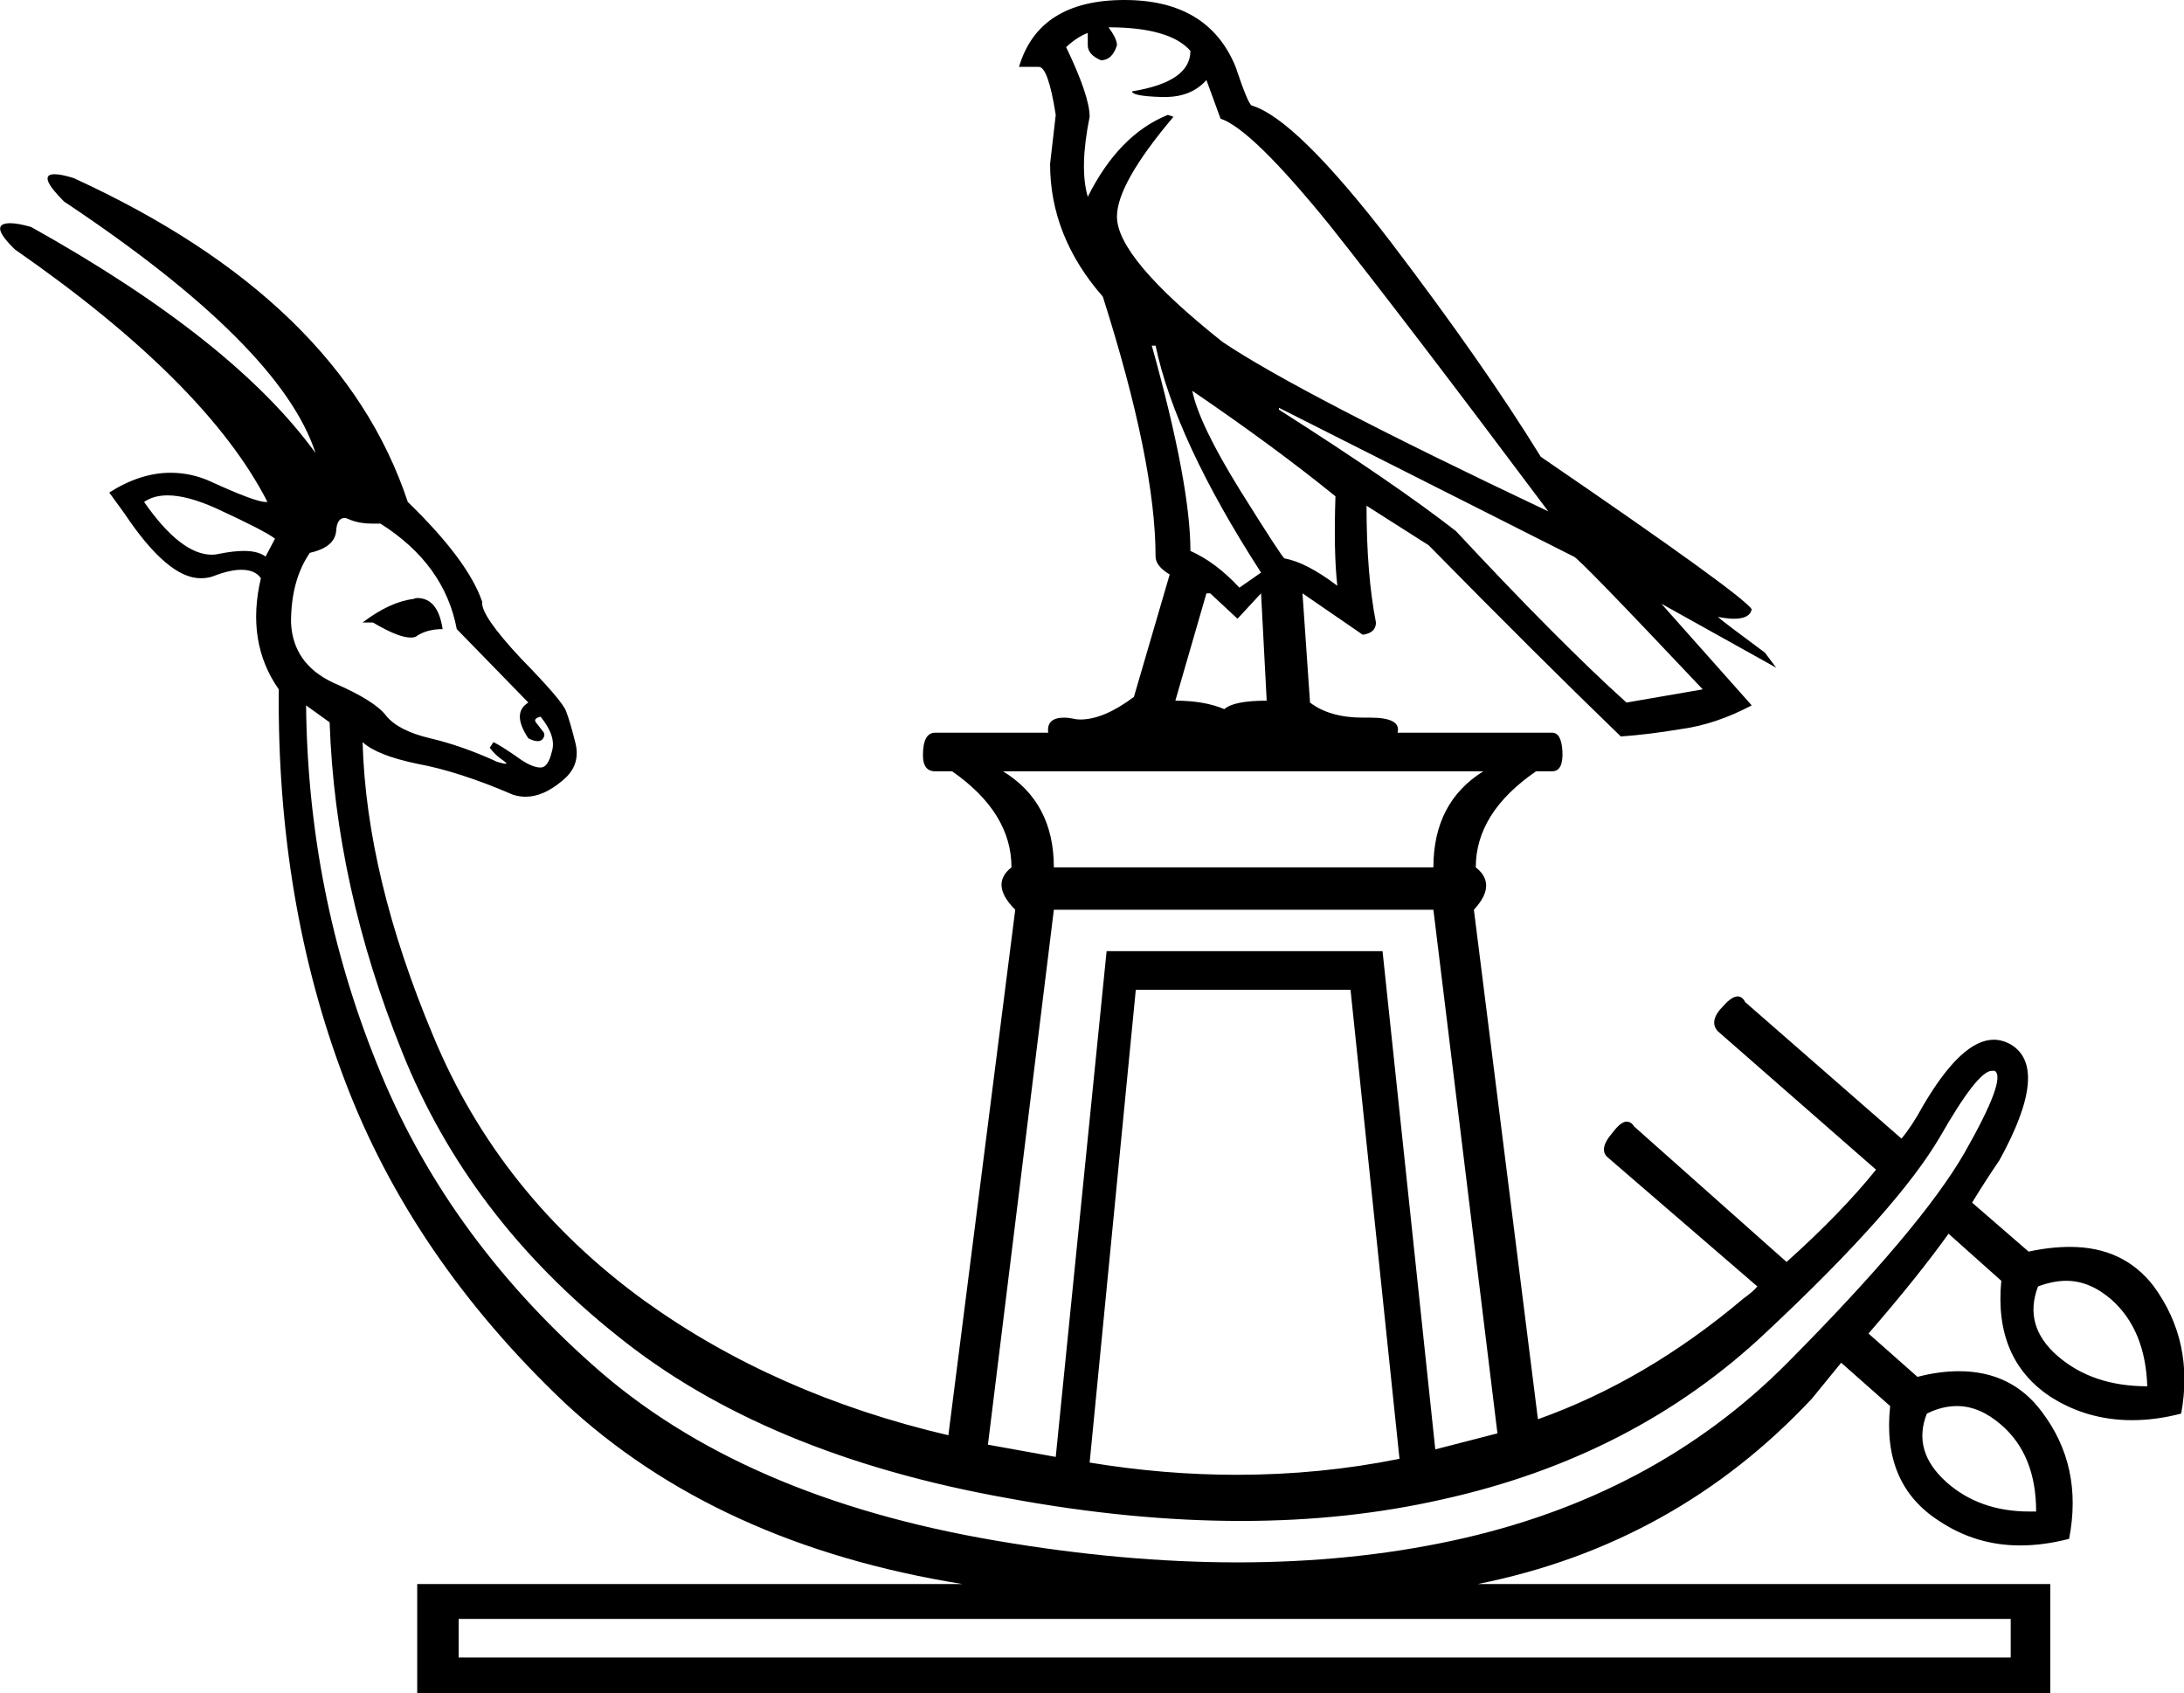 <?xml version='1.0' encoding ='UTF-8' standalone='no'?>
<svg width='23.19' height='17.98' xmlns='http://www.w3.org/2000/svg' xmlns:xlink='http://www.w3.org/1999/xlink'  version='1.1' >
<path style='fill:black; stroke:none' d=' M 11.77 0.29  Q 12.42 0.29 12.64 0.54  Q 12.64 0.87 12.02 0.97  Q 12.02 1.02 12.33 1.03  Q 12.35 1.03 12.37 1.03  Q 12.65 1.03 12.81 0.85  L 12.96 1.26  Q 13.29 1.37 14.11 2.38  Q 14.92 3.4 16.44 5.43  Q 13.78 4.17 12.98 3.63  Q 11.86 2.74 11.86 2.3  Q 11.86 1.95 12.46 1.24  L 12.4 1.22  Q 11.88 1.43 11.55 2.09  Q 11.46 1.78 11.57 1.24  Q 11.57 1.02 11.32 0.5  Q 11.44 0.39 11.55 0.35  L 11.55 0.48  Q 11.55 0.58 11.69 0.64  Q 11.81 0.64 11.86 0.48  Q 11.86 0.41 11.77 0.29  Z  M 1.78 5.26  Q 1.99 5.26 2.3 5.4  Q 2.82 5.64 2.92 5.72  L 2.82 5.91  Q 2.74 5.85 2.59 5.85  Q 2.48 5.85 2.33 5.88  Q 2.29 5.89 2.25 5.89  Q 1.92 5.89 1.53 5.33  Q 1.63 5.26 1.78 5.26  Z  M 12.66 4.15  Q 13.54 4.75 14.18 5.27  Q 14.16 5.87 14.2 6.22  Q 13.87 5.97 13.64 5.93  Q 13.62 5.93 13.17 5.21  Q 12.73 4.5 12.66 4.15  Z  M 12.27 3.67  Q 12.48 4.67 13.39 6.08  L 13.16 6.24  Q 12.91 5.97 12.64 5.85  Q 12.64 5.14 12.23 3.67  Z  M 4.43 6.35  Q 4.41 6.35 4.39 6.36  Q 4.14 6.39 3.85 6.61  L 3.96 6.61  Q 4.23 6.77 4.36 6.77  Q 4.41 6.77 4.43 6.75  Q 4.54 6.68 4.7 6.68  Q 4.65 6.35 4.43 6.35  Z  M 13.58 4.33  L 16.71 5.91  Q 16.75 5.91 18.08 7.32  L 17.27 7.46  Q 16.56 6.82 15.46 5.64  Q 14.82 5.14 13.58 4.35  L 13.58 4.33  Z  M 13.39 6.3  L 13.45 7.44  Q 13.1 7.44 13 7.53  Q 12.79 7.44 12.48 7.44  L 12.81 6.3  L 12.85 6.3  L 13.14 6.57  L 13.39 6.3  Z  M 3.66 5.5  Q 3.68 5.5 3.72 5.52  Q 3.82 5.56 3.95 5.56  Q 3.99 5.56 4.04 5.56  Q 4.72 5.99 4.85 6.68  L 5.61 7.46  Q 5.43 7.57 5.61 7.84  Q 5.67 7.87 5.71 7.87  Q 5.74 7.87 5.76 7.85  Q 5.8 7.8 5.76 7.76  Q 5.72 7.71 5.69 7.67  Q 5.66 7.63 5.74 7.61  Q 5.91 7.82 5.86 7.98  Q 5.82 8.15 5.74 8.15  Q 5.64 8.15 5.48 8.03  Q 5.32 7.92 5.24 7.88  L 5.2 7.94  Q 5.26 8.02 5.35 8.08  Q 5.39 8.11 5.37 8.11  Q 5.35 8.11 5.28 8.09  Q 4.91 7.92 4.57 7.84  Q 4.23 7.76 4.1 7.6  Q 3.98 7.44 3.54 7.25  Q 3.11 7.05 3.09 6.61  Q 3.09 6.16 3.29 5.87  Q 3.56 5.81 3.57 5.63  Q 3.58 5.5 3.66 5.5  Z  M 15.75 8.19  Q 15.22 8.52 15.22 9.21  L 11.19 9.21  Q 11.19 8.52 10.65 8.19  Z  M 21.94 13.6  Q 22.19 13.6 22.42 13.8  Q 22.78 14.12 22.8 14.72  Q 22.22 14.72 21.85 14.4  Q 21.48 14.08 21.64 13.66  Q 21.8 13.6 21.94 13.6  Z  M 15.22 9.66  L 15.9 15.22  L 15.24 15.39  L 14.68 10.1  L 11.75 10.1  L 11.21 15.47  L 10.49 15.34  L 11.19 9.66  Z  M 14.34 10.51  L 14.86 15.49  Q 14.02 15.66 13.13 15.66  Q 12.36 15.66 11.57 15.53  L 12.06 10.51  Z  M 20.78 14.93  Q 21.02 14.93 21.25 15.13  Q 21.62 15.45 21.62 16.05  Q 21.59 16.05 21.55 16.05  Q 21.02 16.05 20.67 15.74  Q 20.3 15.41 20.46 15.01  Q 20.62 14.93 20.78 14.93  Z  M 3.25 7.49  L 3.5 7.67  Q 3.56 9.41 4.27 11.17  Q 4.97 12.92 6.55 14.18  Q 8.12 15.45 10.71 15.91  Q 12.01 16.15 13.18 16.15  Q 14.31 16.15 15.32 15.92  Q 17.35 15.47 18.75 14.15  Q 20.15 12.84 20.6 12.07  Q 21 11.37 21.15 11.37  Q 21.17 11.37 21.18 11.37  Q 21.31 11.45 20.86 12.24  Q 20.4 13.04 18.98 14.47  Q 17.56 15.9 15.42 16.36  Q 14.35 16.59 13.14 16.59  Q 11.93 16.59 10.58 16.36  Q 7.87 15.9 6.3 14.5  Q 4.72 13.1 4 11.29  Q 3.27 9.48 3.25 7.49  Z  M 21.35 17.19  L 21.35 17.6  L 4.87 17.6  L 4.87 17.19  Z  M 11.94 0  Q 11.03 0 10.82 0.71  L 11.03 0.71  Q 11.13 0.71 11.21 1.22  L 11.15 1.74  Q 11.15 2.51 11.71 3.15  Q 12.27 4.91 12.27 5.91  Q 12.27 6.01 12.42 6.1  L 12.04 7.4  Q 11.72 7.64 11.47 7.64  Q 11.43 7.64 11.39 7.63  Q 11.34 7.62 11.3 7.62  Q 11.11 7.62 11.13 7.78  L 9.93 7.78  Q 9.8 7.78 9.8 8.02  Q 9.8 8.19 9.93 8.19  L 10.11 8.19  Q 10.74 8.63 10.74 9.21  Q 10.51 9.39 10.78 9.66  L 10.07 15.24  Q 8.23 14.81 6.84 13.81  Q 5.3 12.69 4.6 11  Q 3.89 9.31 3.85 7.88  L 3.85 7.88  Q 4 8.02 4.43 8.11  Q 4.87 8.19 5.45 8.44  Q 5.52 8.46 5.58 8.46  Q 5.77 8.46 5.97 8.29  Q 6.17 8.13 6.11 7.89  Q 6.05 7.65 6.01 7.55  Q 5.97 7.44 5.53 6.99  Q 5.1 6.53 5.12 6.39  Q 4.97 5.95 4.33 5.33  Q 3.62 3.19 0.78 1.89  Q 0.65 1.85 0.58 1.85  Q 0.39 1.85 0.68 2.14  Q 2.98 3.67 3.35 4.81  Q 2.48 3.61 0.33 2.41  Q 0.19 2.37 0.11 2.37  Q -0.13 2.37 0.16 2.65  Q 2.19 4.06 2.84 5.33  Q 2.83 5.33 2.82 5.33  Q 2.71 5.33 2.23 5.11  Q 2.03 5.02 1.81 5.02  Q 1.49 5.02 1.16 5.23  L 1.32 5.45  Q 1.78 6.14 2.13 6.14  Q 2.2 6.14 2.26 6.12  Q 2.44 6.05 2.56 6.05  Q 2.71 6.05 2.77 6.14  Q 2.61 6.82 2.96 7.32  Q 2.94 9.58 3.66 11.47  Q 4.37 13.35 5.99 14.89  Q 7.61 16.4 10.22 16.82  L 4.43 16.82  L 4.43 17.98  L 21.77 17.98  L 21.77 16.82  L 15.69 16.82  Q 17.79 16.4 19.24 14.85  L 19.55 14.47  L 20.07 14.93  Q 19.98 15.76 20.59 16.15  Q 20.98 16.41 21.45 16.41  Q 21.7 16.41 21.97 16.34  Q 22.12 15.57 21.68 14.99  Q 21.36 14.56 20.8 14.56  Q 20.59 14.56 20.36 14.62  L 19.84 14.16  Q 20.36 13.56 20.69 13.1  L 21.25 13.6  Q 21.17 14.43 21.77 14.83  Q 22.16 15.08 22.64 15.08  Q 22.89 15.08 23.16 15.01  Q 23.3 14.25 22.87 13.66  Q 22.55 13.24 21.98 13.24  Q 21.77 13.24 21.54 13.29  L 20.94 12.77  Q 21.08 12.54 21.23 12.32  Q 21.77 11.34 21.35 11.09  Q 21.26 11.04 21.17 11.04  Q 20.83 11.04 20.42 11.74  Q 20.3 11.96 20.19 12.09  L 18.53 10.64  Q 18.5 10.58 18.45 10.58  Q 18.39 10.58 18.3 10.68  Q 18.14 10.84 18.24 10.95  L 19.92 12.42  Q 19.55 12.88 18.97 13.4  L 17.35 11.96  Q 17.32 11.91 17.27 11.91  Q 17.21 11.91 17.12 12.03  Q 16.98 12.19 17.06 12.28  L 18.66 13.66  Q 18.62 13.71 18.51 13.79  Q 17.48 14.66 16.33 15.07  L 15.65 9.66  Q 15.9 9.39 15.67 9.21  Q 15.67 8.63 16.31 8.19  L 16.48 8.19  Q 16.6 8.19 16.59 7.98  Q 16.58 7.78 16.48 7.78  L 14.84 7.78  Q 14.88 7.62 14.55 7.62  Q 14.53 7.62 14.51 7.62  Q 14.49 7.62 14.47 7.62  Q 14.12 7.62 13.91 7.46  L 13.83 6.3  L 14.47 6.74  Q 14.61 6.72 14.61 6.61  Q 14.51 6.1 14.51 5.37  L 14.51 5.37  L 15.17 5.79  Q 16.33 6.97 17.21 7.82  Q 17.5 7.8 17.86 7.74  Q 18.22 7.69 18.6 7.49  L 17.64 6.41  L 18.86 7.09  L 18.74 6.93  Q 18.28 6.59 18.24 6.55  L 18.24 6.55  Q 18.34 6.57 18.41 6.57  Q 18.58 6.57 18.6 6.47  Q 18.51 6.32 16.36 4.85  Q 15.75 3.86 14.76 2.56  Q 13.76 1.26 13.29 1.12  Q 13.25 1.1 13.12 0.71  Q 12.83 0 11.94 0  Z '/></svg>
